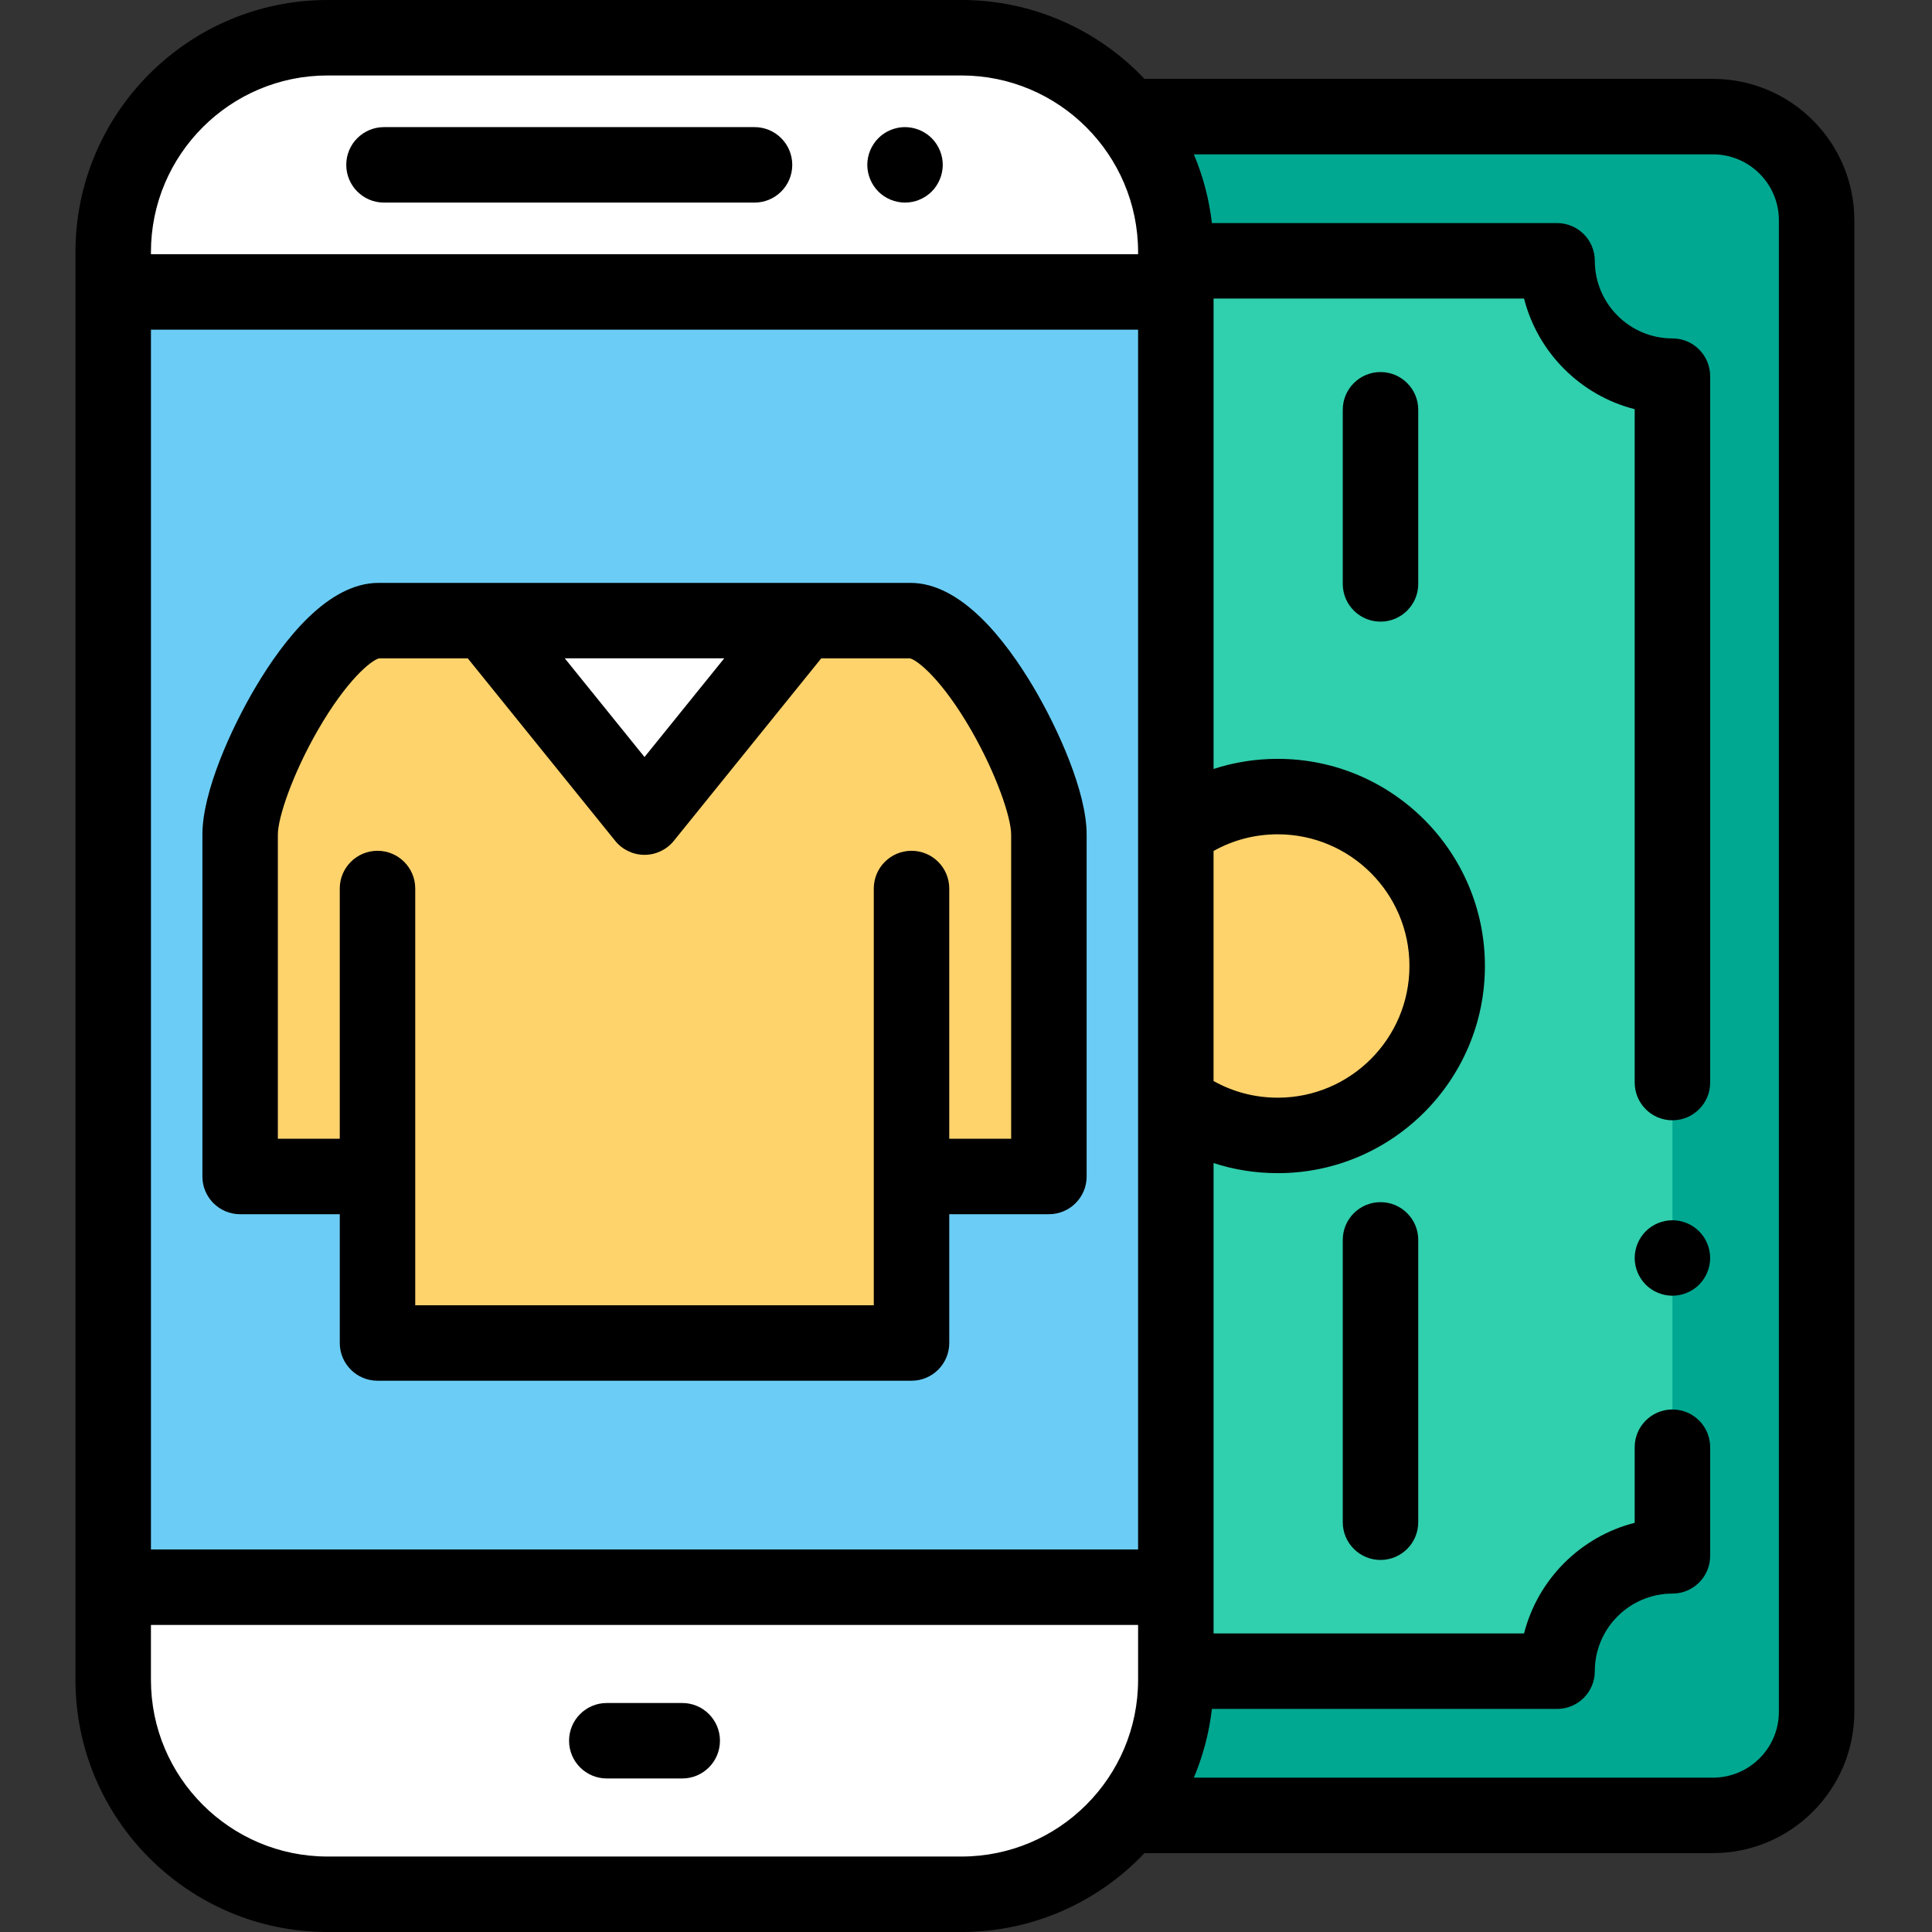 <svg height="512pt" viewBox="-20 0 512 512" width="512pt" xmlns="http://www.w3.org/2000/svg"><rect x="-20" y="0" width="512" height="512" fill="#333333" stroke="none"/><path d="m279.828 481.094h154.133c15.168 0 27.461-12.297 27.461-27.461v-395.266c0-15.168-12.297-27.461-27.461-27.461h-154.133" fill="#00a891"/><path d="m423.211 286.887v-187.199c-16.883 0-30.57-13.688-30.57-30.57h-148.043c0 16.883-13.688 30.57-30.566 30.57v312.625c16.879 0 30.566 13.688 30.566 30.57h148.043c0-16.883 13.688-30.57 30.57-30.57v-28.785" fill="#30cfad"/><path d="m423.211 343.379c-.652 0-1.312-.07-1.949-.199-.641-.129-1.273-.32-1.883-.57-.598-.25-1.18-.559-1.719-.918-.551-.359-1.059-.781-1.52-1.242-.461-.457-.879-.977-1.242-1.52-.359-.551-.668-1.129-.918-1.73-.25-.598-.449-1.227-.57-1.867-.129-.641-.199-1.301-.199-1.949 0-.652.07-1.312.199-1.961.121-.641.32-1.27.57-1.871.25-.602.559-1.18.918-1.73.363-.539.781-1.051 1.242-1.52.461-.461.969-.871 1.52-1.238.539-.359 1.121-.672 1.719-.922.609-.25 1.242-.438 1.883-.57 1.289-.258 2.609-.258 3.898 0 .641.133 1.27.32 1.871.57.609.25 1.188.562 1.73.922.547.367 1.059.777 1.52 1.238.457.469.879.98 1.238 1.52.359.551.672 1.133.922 1.73.25.598.449 1.23.57 1.871.129.648.199 1.309.199 1.961 0 .648-.07 1.309-.199 1.949-.121.641-.32 1.27-.57 1.867-.25.602-.562 1.184-.922 1.73-.359.539-.781 1.062-1.238 1.52-.461.461-.973.883-1.52 1.242-.543.359-1.121.668-1.73.918-.602.25-1.23.441-1.871.57-.641.129-1.301.199-1.949.199zm0 0"/><path d="m345.848 413.402c-5.523 0-10-4.48-10-10v-74.816c0-5.523 4.477-10 10-10 5.523 0 10 4.477 10 10v74.816c0 5.523-4.477 10-10 10zm0 0"/><path d="m345.848 164.738c-5.523 0-10-4.477-10-10v-46.141c0-5.523 4.477-10 10-10 5.523 0 10 4.477 10 10v46.141c0 5.523-4.477 10-10 10zm0 0"/><path d="m10 420.625h281.602v24.574c0 31.371-25.43 56.801-56.801 56.801h-168c-31.371 0-56.801-25.43-56.801-56.801zm0 0" fill="#fff"/><path d="m291.602 420.625h-281.602v-343.254h281.602" fill="#6bcdf5"/><path d="m318.621 211.102c-10.145 0-19.5 3.367-27.016 9.039v71.719c7.516 5.672 16.871 9.039 27.016 9.039 24.793 0 44.895-20.102 44.895-44.898s-20.102-44.898-44.895-44.898zm0 0" fill="#ffd36c"/><path d="m291.602 77.371h-281.602v-10.57c0-31.371 25.43-56.801 56.801-56.801h168c31.371 0 56.805 25.43 56.805 56.801v10.57zm0 0" fill="#fff"/><path d="m160.797 471.312h-19.988c-5.523 0-10-4.477-10-10s4.477-10 10-10h19.988c5.523 0 10 4.477 10 10s-4.477 10-10 10zm0 0"/><path d="m219.84 53.688c-.648 0-1.309-.066-1.949-.199-.641-.129-1.27-.316-1.871-.566-.609-.25-1.191-.562-1.73-.922-.551-.359-1.059-.781-1.52-1.238-.461-.461-.879-.973-1.238-1.523-.359-.539-.672-1.129-.922-1.727-.25-.602-.438-1.23-.57-1.871-.129-.641-.199-1.301-.199-1.949 0-.652.07-1.312.199-1.961.133-.629.32-1.262.57-1.871.25-.598.562-1.18.922-1.719.359-.551.777-1.059 1.238-1.52.461-.473.969-.883 1.52-1.25.539-.359 1.121-.672 1.73-.922.602-.25 1.23-.438 1.871-.57 3.25-.648 6.699.41 9.02 2.742 1.859 1.859 2.93 4.43 2.93 7.066 0 .652-.07 1.312-.199 1.953-.121.641-.32 1.27-.57 1.867-.25.602-.559 1.191-.922 1.73-.359.551-.777 1.062-1.238 1.52-1.859 1.863-4.43 2.93-7.07 2.93zm0 0"/><path d="m179.957 53.688h-98.195c-5.523 0-10-4.477-10-10s4.477-10 10-10h98.195c5.523 0 10 4.477 10 10s-4.477 10-10 10zm0 0"/><path d="m221.273 164.469h-140.945c-15.039 0-36.691 41.664-36.691 56.703v90.609h36.406v44.125h141.52v-44.125h36.406v-90.609c0-15.039-21.656-56.703-36.695-56.703zm0 0" fill="#ffd36c"/><path d="m150.801 216.535-42.062-52.066h84.125zm0 0" fill="#fff"/><path d="m433.961 20.906h-150.66c-12.188-12.867-29.422-20.906-48.5-20.906h-168c-36.832 0-66.801 29.969-66.801 66.801v378.398c0 36.832 29.969 66.801 66.801 66.801h168c19.078 0 36.312-8.039 48.5-20.906h150.66c20.656 0 37.457-16.805 37.457-37.461v-395.266c.004-20.656-16.801-37.461-37.457-37.461zm-132.355 204.613c5.168-2.902 10.969-4.418 17.016-4.418 19.242 0 34.895 15.656 34.895 34.898s-15.652 34.898-34.895 34.898c-6.047 0-11.848-1.516-17.016-4.418zm-281.605-138.148h261.605v323.254h-261.605zm0-20.57c0-25.805 20.996-46.801 46.801-46.801h168c25.809 0 46.805 20.996 46.805 46.801v.57h-261.605zm214.801 425.199h-168c-25.805 0-46.801-20.996-46.801-46.801v-14.574h261.605v14.574c0 25.805-20.996 46.801-46.805 46.801zm216.621-38.367c0 9.629-7.832 17.461-17.461 17.461h-137.578c2.41-5.711 4.047-11.828 4.781-18.211h91.477c5.523 0 10-4.48 10-10 0-11.344 9.227-20.566 20.57-20.566 5.523 0 10-4.48 10-10v-28.789c0-5.523-4.477-10-10-10-5.523 0-10 4.477-10 10v20.035c-14.352 3.652-25.672 14.973-29.32 29.32h-82.285v-124.66c5.43 1.766 11.152 2.676 17.016 2.676 30.27 0 54.895-24.629 54.895-54.898s-24.625-54.898-54.895-54.898c-5.863 0-11.586.91-17.016 2.68v-124.664h82.285c3.648 14.352 14.973 25.668 29.32 29.32v178.449c0 5.52 4.477 10 10 10 5.523 0 10-4.48 10-10v-187.203c0-5.52-4.477-10-10-10-11.344 0-20.57-9.227-20.57-20.566 0-5.523-4.477-10-10-10h-91.477c-.734-6.383-2.371-12.5-4.781-18.211h137.578c9.629 0 17.461 7.832 17.461 17.461zm0 0"/><path d="m221.273 154.469h-140.945c-13.395 0-25.113 15.016-32.586 27.609-6.508 10.973-14.105 27.793-14.105 39.094v90.609c0 5.523 4.477 10 10 10h26.406v34.125c0 5.52 4.477 10 10 10h141.52c5.523 0 10-4.48 10-10v-34.125h26.406c5.523 0 10-4.477 10-10v-90.609c0-11.301-7.602-28.121-14.105-39.094-7.473-12.594-19.191-27.609-32.59-27.609zm-49.344 20-21.129 26.152-21.125-26.152zm76.039 127.312h-16.406v-66.312c0-5.52-4.477-10-10-10s-10 4.48-10 10v110.438h-121.52v-110.438c0-5.52-4.477-10-10-10-5.523 0-10 4.48-10 10v66.312h-16.406v-80.605c0-4.551 3.953-16.129 10.566-27.625 7.715-13.406 14.227-18.605 16.262-19.082h23.5l39.059 48.352c1.898 2.352 4.758 3.719 7.781 3.719 3.02 0 5.879-1.367 7.777-3.719l39.059-48.352h23.5c2.035.477 8.547 5.676 16.262 19.082 6.613 11.496 10.566 23.074 10.566 27.625zm0 0"/></svg>